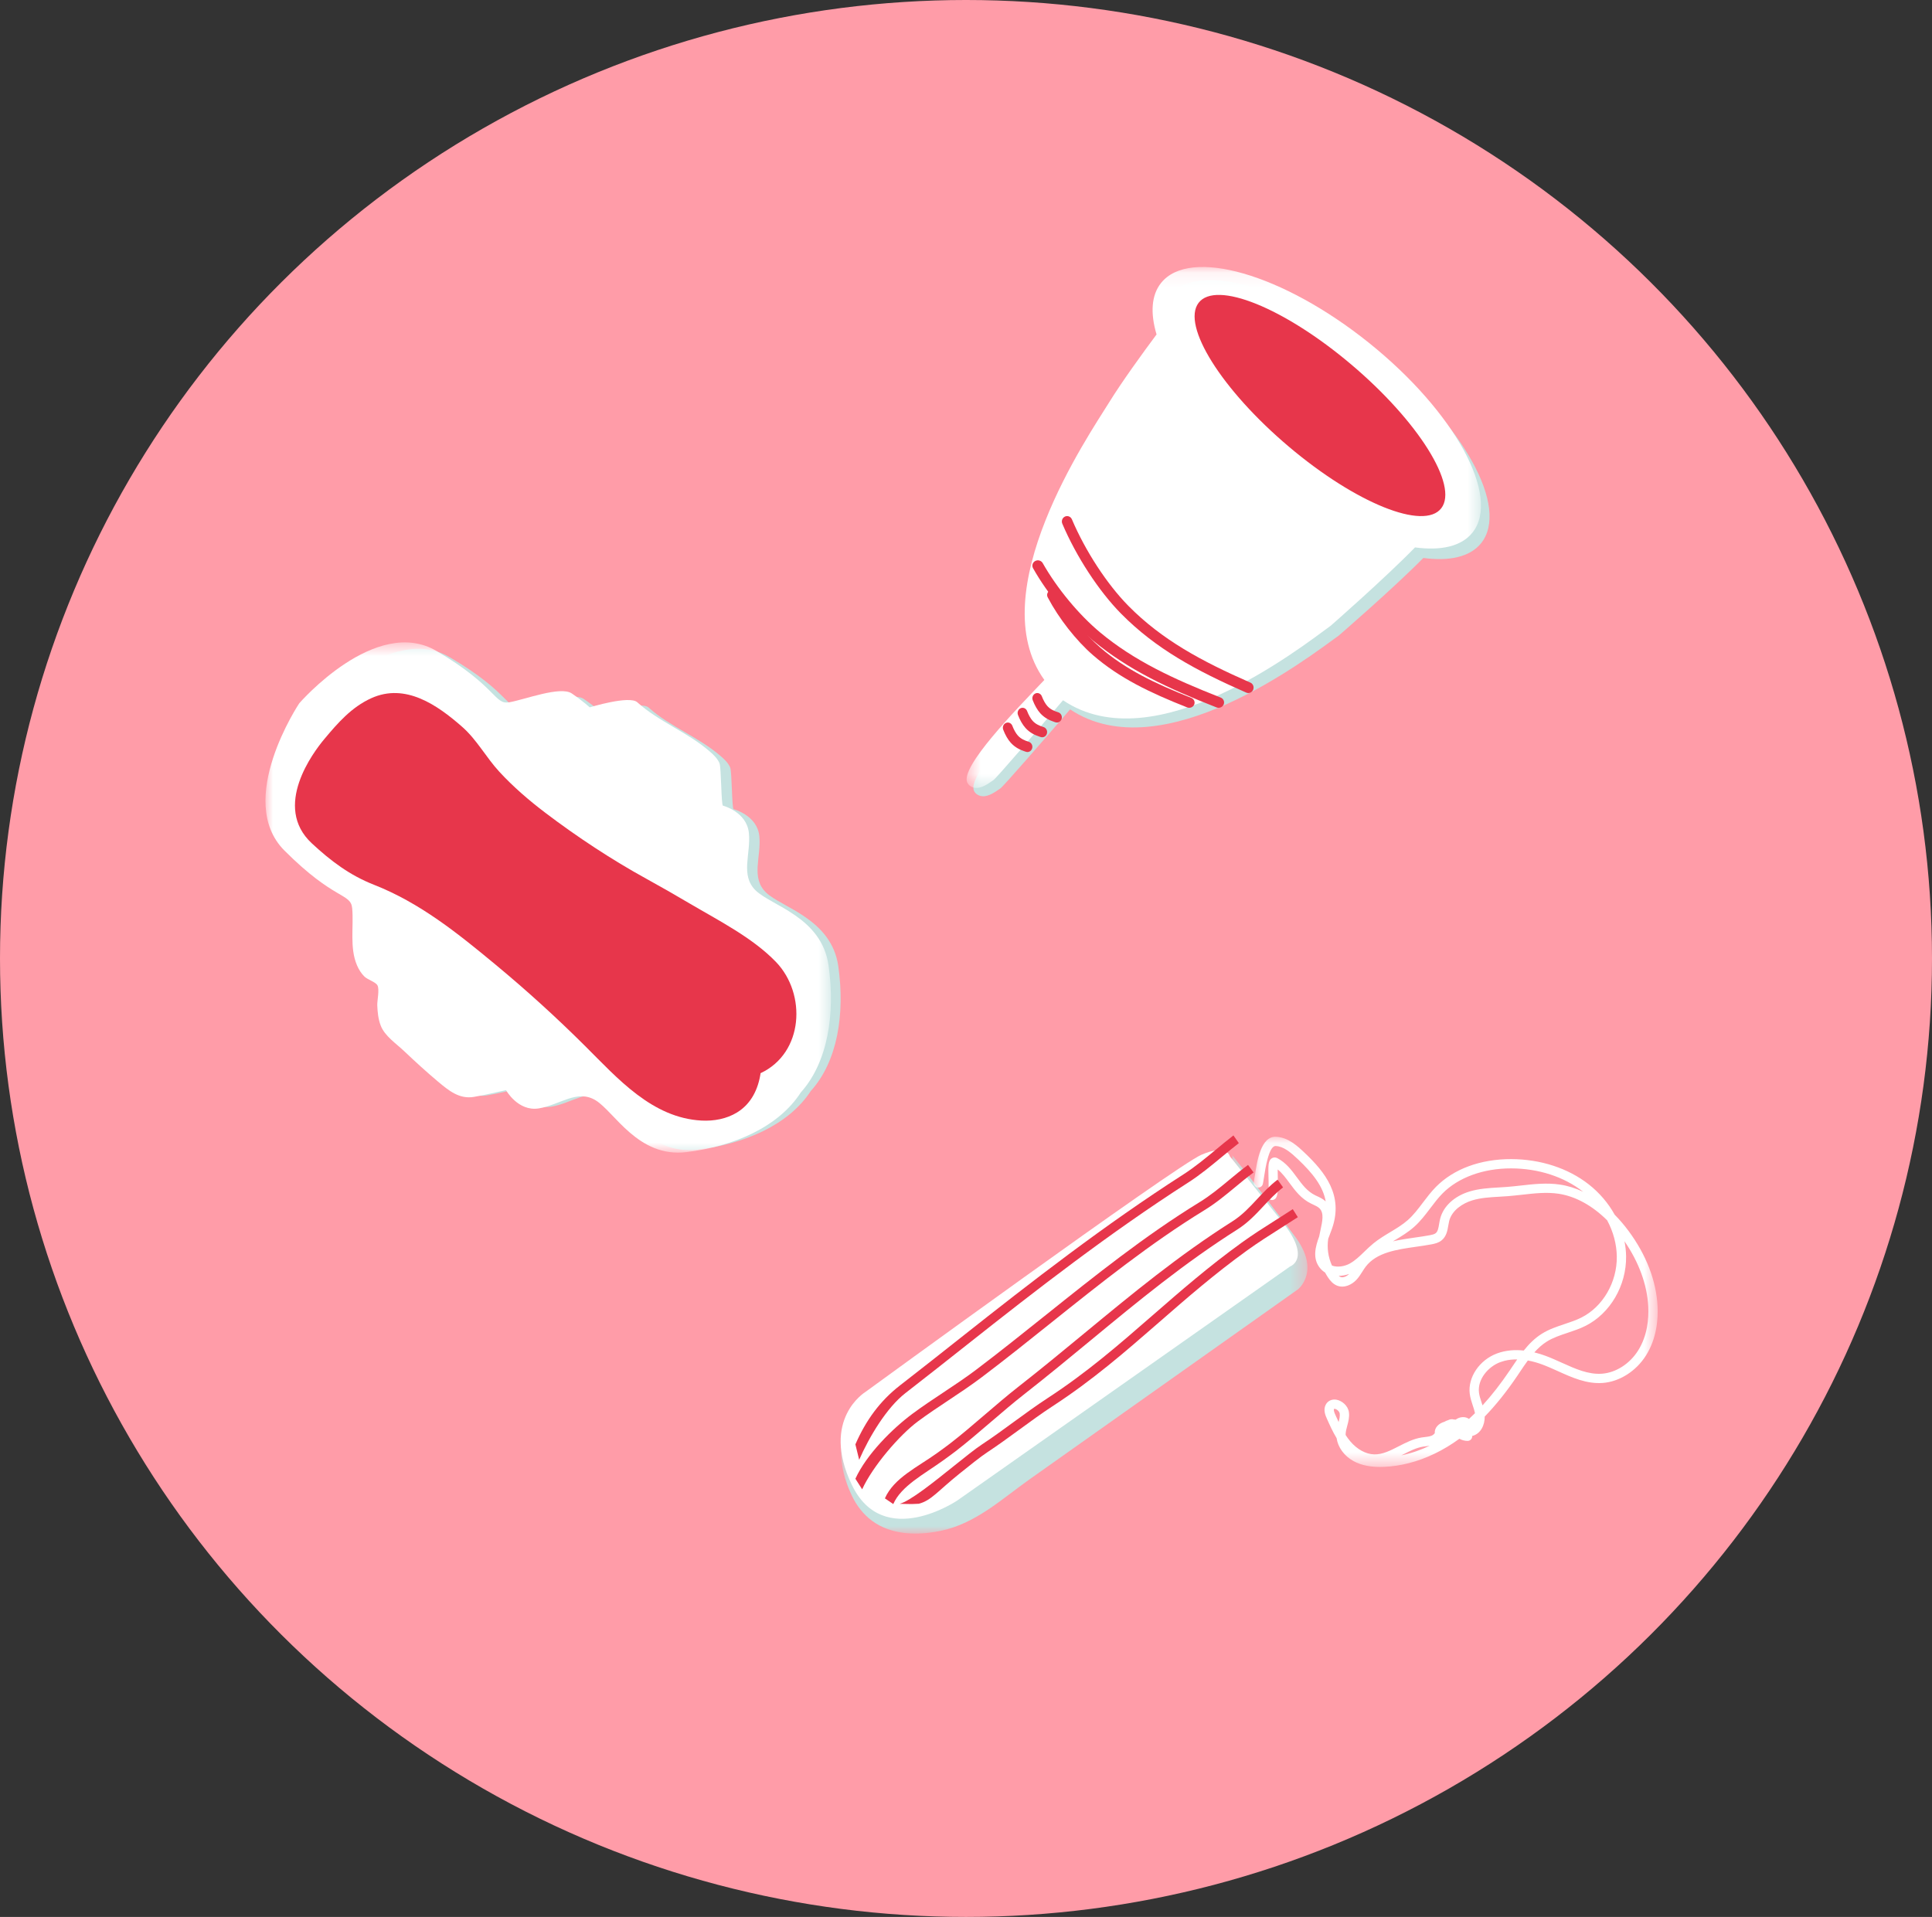 <?xml version="1.0" encoding="UTF-8"?>
<svg width="131px" height="130px" viewBox="0 0 131 130" version="1.1" xmlns="http://www.w3.org/2000/svg" xmlns:xlink="http://www.w3.org/1999/xlink">
    <rect x="0" y="0" width="131" height="130" fill="#333333" stroke="none"/>
    <!-- Generator: Sketch 61.1 (89650) - https://sketch.com -->
    <title>Group 6</title>
    <desc>Created with Sketch.</desc>
    <defs>
        <polygon id="path-1" points="0 0.566 38.342 0.566 38.342 35.167 0 35.167"></polygon>
        <polygon id="path-3" points="0.032 0.347 31.651 0.347 31.651 26 0.032 26"></polygon>
        <polygon id="path-5" points="0.006 0.09 27.4 0.09 27.4 22.483 0.006 22.483"></polygon>
        <polygon id="path-7" points="0.542 0.105 35.419 0.105 35.419 35.436 0.542 35.436"></polygon>
    </defs>
    <g id="Page-1" stroke="none" stroke-width="1" fill="none" fill-rule="evenodd">
        <g id="HOME-RE" transform="translate(-514, -1479)">
            <g id="Group-6" transform="translate(514, 1479)">
                <ellipse id="Oval" fill="#FF9CA8" cx="65.5" cy="65" rx="65.5" ry="65"></ellipse>
                <g id="Group-45" transform="translate(18, 17)">
                    <path d="M25.985,30.988 C25.461,30.516 22.79,31.328 22.79,31.328 C22.79,31.328 22.351,30.921 21.589,30.404 C20.827,29.886 18.402,30.819 17.383,30.99 C16.364,31.162 16.595,29.974 12.501,27.576 C8.408,25.176 3.273,31.055 3.273,31.055 C3.273,31.055 -1.092,37.529 2.276,40.871 C5.643,44.214 6.732,43.686 6.827,44.716 C6.94,45.937 6.642,47.338 7.151,48.517 C7.271,48.796 7.431,49.052 7.649,49.266 C7.857,49.471 8.4,49.629 8.525,49.851 C8.676,50.121 8.502,50.866 8.514,51.183 C8.532,51.644 8.578,52.115 8.75,52.547 C9.023,53.234 9.788,53.737 10.32,54.238 C11.062,54.934 11.816,55.619 12.598,56.27 C13.327,56.876 14.035,57.45 15.009,57.286 C15.731,57.164 16.448,56.991 17.163,56.835 C17.163,56.835 17.968,58.274 19.367,58.053 C20.765,57.832 21.936,56.754 23.193,57.516 C24.449,58.278 26.045,61.35 29.275,60.967 C32.504,60.585 35.495,59.268 36.973,56.992 C38.795,54.98 39.299,51.749 38.841,48.529 C38.383,45.309 35.005,44.553 33.947,43.533 C32.888,42.513 33.63,41.105 33.486,39.696 C33.341,38.289 31.747,37.879 31.744,37.878 C31.622,37.846 31.632,35.332 31.51,35.049 C31.377,34.74 31.124,34.499 30.87,34.279 C29.385,32.99 27.426,32.284 25.985,30.988" id="Fill-1" fill="#C5E2E0"></path>
                    <g id="Group-5" transform="translate(0, 26)">
                        <mask id="mask-2" fill="white">
                            <use xlink:href="#path-1"></use>
                        </mask>
                        <g id="Clip-4"></g>
                        <path d="M25.21,4.624 C24.681,4.144 21.986,4.97 21.986,4.97 C21.986,4.97 21.543,4.556 20.774,4.03 C20.006,3.502 17.559,4.452 16.531,4.627 C15.503,4.802 15.736,3.593 11.605,1.151 C7.475,-1.291 2.293,4.693 2.293,4.693 C2.293,4.693 -2.11,11.281 1.287,14.682 C4.685,18.084 5.782,17.547 5.88,18.595 C5.994,19.838 5.693,21.264 6.206,22.463 C6.328,22.747 6.489,23.008 6.708,23.225 C6.918,23.434 7.467,23.594 7.592,23.821 C7.745,24.096 7.57,24.854 7.581,25.177 C7.6,25.646 7.646,26.124 7.82,26.565 C8.095,27.264 8.867,27.775 9.404,28.285 C10.153,28.994 10.913,29.691 11.702,30.353 C12.438,30.971 13.153,31.554 14.135,31.387 C14.864,31.263 15.587,31.088 16.308,30.928 C16.308,30.928 17.121,32.393 18.532,32.168 C19.943,31.943 21.124,30.845 22.392,31.622 C23.66,32.397 25.271,35.523 28.529,35.134 C31.787,34.745 34.806,33.405 36.297,31.088 C38.134,29.04 38.644,25.753 38.181,22.476 C37.719,19.198 34.311,18.429 33.243,17.392 C32.175,16.354 32.924,14.92 32.778,13.486 C32.631,12.054 31.024,11.637 31.02,11.636 C30.898,11.604 30.907,9.045 30.785,8.757 C30.65,8.443 30.396,8.197 30.138,7.973 C28.641,6.662 26.663,5.944 25.21,4.624" id="Fill-3" fill="#FFFFFF" mask="url(#mask-2)"></path>
                    </g>
                    <path d="M25.824,42.593 C23.493,41.313 21.115,39.745 18.981,38.124 C17.867,37.279 16.803,36.362 15.857,35.337 C14.963,34.368 14.334,33.167 13.342,32.295 C11.641,30.799 9.485,29.304 7.176,30.349 C5.836,30.956 4.905,32.028 3.993,33.119 C3.248,34.006 0.457,37.697 3.143,40.192 C4.418,41.377 5.707,42.354 7.354,43.001 C10.477,44.228 13.037,46.293 15.581,48.402 C17.701,50.158 19.738,52.01 21.685,53.949 C23.873,56.126 26.216,58.817 29.572,58.993 C30.407,59.037 31.268,58.879 31.976,58.443 C32.943,57.849 33.413,56.853 33.572,55.779 C36.493,54.414 36.702,50.401 34.61,48.231 C33.02,46.584 30.703,45.417 28.741,44.259 C27.777,43.691 26.806,43.132 25.824,42.593" id="Fill-6" fill="#E7364B"></path>
                    <g id="Group-10" transform="translate(39, 61)">
                        <mask id="mask-4" fill="white">
                            <use xlink:href="#path-3"></use>
                        </mask>
                        <g id="Clip-9"></g>
                        <path d="M30.759,5.79 C32.603,8.186 31.015,9.433 31.015,9.433 C29.489,10.515 27.962,11.596 26.435,12.677 C23.329,14.875 20.223,17.074 17.118,19.273 C15.689,20.284 14.261,21.296 12.832,22.307 C10.918,23.663 9.162,25.319 6.803,25.811 C5.234,26.138 3.454,26.119 2.119,25.128 C1.528,24.69 1.078,24.093 0.763,23.434 C-1.36,18.998 1.813,16.488 1.813,16.488 C1.813,16.488 23.319,2.668 25.066,1.902 C26.813,1.138 26.554,0.347 26.554,0.347 C26.554,0.347 27.18,1.134 27.911,2.053 L30.759,5.79 Z" id="Fill-8" fill="#C5E2E0" mask="url(#mask-4)"></path>
                    </g>
                    <g id="Group-13" transform="translate(67, 60)">
                        <mask id="mask-6" fill="white">
                            <use xlink:href="#path-5"></use>
                        </mask>
                        <g id="Clip-12"></g>
                        <path d="M9.45,7.182 C9.931,7.071 10.432,7 10.928,6.928 C11.287,6.877 11.626,6.829 11.957,6.767 C12.105,6.738 12.255,6.705 12.348,6.63 C12.496,6.512 12.536,6.274 12.582,5.998 C12.601,5.884 12.621,5.766 12.651,5.649 C12.863,4.81 13.605,4.12 14.637,3.805 C15.291,3.606 15.97,3.567 16.627,3.529 C16.816,3.519 17.006,3.507 17.195,3.492 C17.5,3.468 17.815,3.433 18.119,3.399 C18.986,3.301 19.882,3.201 20.776,3.335 C21.306,3.414 21.834,3.579 22.348,3.824 C22.344,3.821 22.34,3.818 22.336,3.815 C21.046,2.802 19.319,2.242 17.475,2.236 C15.58,2.23 13.88,2.85 12.809,3.937 C12.512,4.238 12.258,4.574 11.988,4.93 C11.654,5.372 11.309,5.828 10.877,6.21 C10.48,6.562 10.029,6.834 9.594,7.096 C9.546,7.125 9.498,7.153 9.45,7.182 M5.775,9.528 C5.811,9.559 5.848,9.584 5.889,9.6 C6.076,9.676 6.322,9.55 6.48,9.395 C6.254,9.476 6.014,9.522 5.775,9.528 M5.461,18.541 L5.458,18.543 C5.405,18.639 5.502,18.856 5.539,18.938 C5.613,19.104 5.688,19.271 5.766,19.437 C5.819,19.233 5.862,19.039 5.839,18.86 C5.827,18.76 5.734,18.645 5.614,18.58 C5.535,18.538 5.479,18.537 5.461,18.541 M19.037,14.715 C19.309,14.78 19.561,14.861 19.784,14.943 C20.16,15.082 20.533,15.25 20.893,15.413 C21.821,15.832 22.695,16.228 23.624,16.16 C24.565,16.091 25.503,15.491 26.069,14.594 C26.713,13.575 26.8,12.411 26.761,11.613 C26.687,10.131 26.13,8.604 25.148,7.176 C25.216,7.516 25.253,7.859 25.258,8.203 C25.284,10.185 24.177,12.08 22.501,12.918 C22.108,13.115 21.693,13.253 21.292,13.387 C20.784,13.556 20.304,13.717 19.88,13.982 C19.566,14.179 19.289,14.432 19.037,14.715 M17.006,15.288 C16.91,15.313 16.814,15.343 16.719,15.378 C15.923,15.676 15.169,16.529 15.283,17.444 C15.31,17.66 15.381,17.878 15.457,18.107 C15.479,18.173 15.502,18.239 15.523,18.308 C16.148,17.625 16.761,16.838 17.372,15.934 L17.542,15.682 C17.651,15.519 17.761,15.354 17.875,15.191 C17.588,15.187 17.294,15.214 17.006,15.288 M10.017,21.699 C10.717,21.555 11.361,21.32 11.937,21.046 C11.853,21.061 11.771,21.071 11.691,21.08 C11.624,21.088 11.556,21.096 11.49,21.107 C11.026,21.182 10.589,21.406 10.126,21.643 C10.09,21.661 10.054,21.68 10.017,21.699 M10.529,22.225 C9.977,22.367 9.422,22.451 8.869,22.476 C8.009,22.516 7.323,22.387 6.771,22.084 C6.142,21.737 5.72,21.151 5.629,20.53 C5.367,20.099 5.163,19.642 4.963,19.195 C4.88,19.007 4.705,18.618 4.891,18.263 C5.03,17.998 5.31,17.868 5.622,17.924 C5.991,17.99 6.407,18.329 6.465,18.782 C6.506,19.111 6.426,19.409 6.349,19.697 C6.299,19.883 6.252,20.059 6.243,20.226 C6.242,20.258 6.242,20.289 6.242,20.32 C6.338,20.468 6.441,20.61 6.553,20.743 C7.018,21.293 7.609,21.616 8.174,21.631 C8.741,21.647 9.274,21.373 9.838,21.084 C10.325,20.835 10.827,20.576 11.389,20.486 C11.464,20.475 11.54,20.465 11.616,20.456 C11.83,20.43 12.031,20.406 12.165,20.311 C12.208,20.28 12.247,20.24 12.285,20.194 C12.271,20.019 12.331,19.847 12.459,19.705 C12.577,19.573 12.747,19.476 12.933,19.422 C13.014,19.374 13.101,19.336 13.192,19.31 C13.213,19.298 13.235,19.288 13.259,19.28 C13.362,19.242 13.472,19.238 13.578,19.265 C13.619,19.266 13.661,19.27 13.703,19.276 C13.841,19.169 14.017,19.11 14.184,19.105 C14.349,19.1 14.494,19.145 14.604,19.228 C14.741,19.103 14.877,18.973 15.012,18.838 C14.978,18.664 14.92,18.488 14.858,18.304 C14.777,18.056 14.691,17.799 14.657,17.521 C14.519,16.408 15.31,15.234 16.497,14.789 C17.105,14.562 17.735,14.527 18.319,14.589 C18.667,14.153 19.06,13.754 19.545,13.45 C20.033,13.144 20.571,12.965 21.092,12.791 C21.49,12.659 21.865,12.533 22.218,12.356 C23.683,11.624 24.651,9.958 24.628,8.211 C24.616,7.369 24.387,6.527 23.975,5.758 C22.964,4.756 21.826,4.128 20.682,3.956 C19.87,3.834 19.054,3.927 18.19,4.024 C17.88,4.058 17.56,4.094 17.243,4.119 C17.051,4.135 16.857,4.145 16.663,4.157 C16.016,4.194 15.404,4.229 14.821,4.407 C14.189,4.6 13.448,5.068 13.262,5.803 C13.239,5.896 13.222,5.996 13.204,6.103 C13.145,6.454 13.077,6.852 12.744,7.121 C12.538,7.286 12.29,7.343 12.075,7.384 C11.73,7.45 11.368,7.502 11.018,7.551 C9.697,7.74 8.332,7.935 7.596,8.909 C7.519,9.011 7.449,9.121 7.376,9.237 C7.254,9.43 7.129,9.628 6.958,9.807 C6.671,10.108 6.157,10.387 5.652,10.184 C5.375,10.071 5.193,9.844 5.066,9.66 C4.986,9.543 4.913,9.423 4.847,9.298 C4.712,9.215 4.588,9.107 4.484,8.971 C3.986,8.329 4.186,7.558 4.45,6.844 C4.451,6.836 4.452,6.828 4.454,6.821 C4.477,6.688 4.508,6.55 4.538,6.412 C4.666,5.821 4.788,5.264 4.47,4.947 C4.363,4.84 4.204,4.767 4.036,4.688 C3.99,4.667 3.944,4.646 3.9,4.624 C3.223,4.294 2.822,3.75 2.434,3.225 C2.181,2.882 1.939,2.553 1.633,2.308 C1.631,2.478 1.637,2.68 1.641,2.838 C1.66,3.537 1.661,3.979 1.53,4.218 C1.446,4.37 1.255,4.426 1.102,4.342 C0.95,4.26 0.894,4.07 0.976,3.918 C1.036,3.784 1.021,3.202 1.011,2.855 C0.989,2.038 0.99,1.702 1.234,1.55 C1.345,1.48 1.483,1.477 1.603,1.538 C2.203,1.851 2.579,2.36 2.941,2.852 C3.3,3.338 3.638,3.796 4.176,4.059 C4.218,4.08 4.26,4.099 4.302,4.118 C4.493,4.207 4.708,4.307 4.889,4.476 C4.714,3.448 3.999,2.553 3.004,1.613 C2.519,1.155 2.039,0.741 1.494,0.719 C1.031,0.699 0.788,2.296 0.709,2.82 C0.678,3.019 0.654,3.176 0.628,3.289 C0.59,3.459 0.421,3.565 0.252,3.527 C0.082,3.488 -0.025,3.321 0.014,3.151 C0.034,3.059 0.058,2.904 0.085,2.725 C0.238,1.725 0.498,0.05 1.519,0.091 C2.346,0.124 3.003,0.745 3.438,1.156 C4.872,2.512 6.093,4.072 5.325,6.302 C5.274,6.45 5.215,6.603 5.156,6.757 C5.124,6.84 5.092,6.923 5.062,7.005 C4.966,7.622 5.058,8.261 5.316,8.827 C5.681,8.965 6.174,8.887 6.538,8.681 C6.897,8.478 7.201,8.184 7.522,7.873 C7.714,7.689 7.91,7.498 8.124,7.324 C8.485,7.029 8.883,6.79 9.268,6.558 C9.698,6.298 10.104,6.054 10.458,5.741 C10.844,5.4 11.155,4.987 11.485,4.551 C11.755,4.195 12.034,3.827 12.359,3.496 C13.566,2.271 15.384,1.601 17.477,1.607 C19.46,1.614 21.325,2.222 22.726,3.321 C23.458,3.895 24.054,4.6 24.484,5.377 C24.812,5.709 25.126,6.076 25.424,6.477 C26.624,8.096 27.304,9.862 27.391,11.582 C27.435,12.47 27.335,13.771 26.603,14.929 C25.932,15.992 24.808,16.704 23.67,16.787 C22.582,16.867 21.591,16.419 20.633,15.985 C20.283,15.828 19.921,15.664 19.566,15.533 C19.284,15.429 18.953,15.328 18.596,15.263 C18.412,15.514 18.238,15.774 18.065,16.031 L17.895,16.286 C17.164,17.366 16.427,18.289 15.671,19.068 C15.678,19.634 15.409,20.233 14.831,20.381 C14.829,20.382 14.826,20.383 14.824,20.383 L14.824,20.387 C14.828,20.474 14.797,20.557 14.737,20.62 C14.677,20.682 14.595,20.718 14.508,20.717 C14.317,20.717 14.123,20.664 13.953,20.572 C12.864,21.367 11.704,21.925 10.529,22.225" id="Fill-11" fill="#FFFFFF" mask="url(#mask-6)"></path>
                    </g>
                    <path d="M69.042,65.984 C70.908,68.393 69.473,68.888 69.473,68.888 L46.924,84.749 C46.924,84.749 41.911,88.166 39.763,83.705 C37.615,79.244 40.686,77.393 40.686,77.393 C40.686,77.393 61.683,62.086 63.451,61.318 C65.219,60.548 65.392,61.419 65.392,61.419 C65.392,61.419 66.024,62.209 66.764,63.134 L69.042,65.984 Z" id="Fill-14" fill="#FFFFFF"></path>
                    <path d="M40.257,82 L40,80.952 C40.709,79.33 41.658,78.013 43.027,76.951 C44.455,75.845 45.864,74.73 47.226,73.652 C51.886,69.965 56.882,66.079 62.24,62.645 C63.025,62.141 63.755,61.535 64.46,60.951 C64.84,60.636 65.231,60.31 65.633,60 L66,60.523 C65.608,60.827 65.22,61.149 64.844,61.46 C64.125,62.057 63.381,62.675 62.562,63.199 C57.23,66.618 52.246,70.494 47.599,74.17 C46.236,75.249 44.825,76.364 43.395,77.473 C42.115,78.466 40.932,80.453 40.257,82" id="Fill-16" fill="#E7364B"></path>
                    <path d="M40.459,84 L40,83.284 C40.759,81.624 42.513,79.884 43.867,78.879 C44.562,78.363 45.275,77.89 45.964,77.433 C46.703,76.943 47.469,76.435 48.206,75.877 C49.787,74.681 51.374,73.41 52.91,72.182 C56.225,69.53 59.652,66.788 63.306,64.547 C64.06,64.085 64.682,63.57 65.34,63.024 C65.746,62.687 66.166,62.339 66.624,62 L67,62.511 C66.556,62.84 66.143,63.182 65.744,63.514 C65.097,64.05 64.429,64.604 63.638,65.088 C60.016,67.309 56.605,70.039 53.305,72.678 C51.767,73.909 50.176,75.183 48.587,76.384 C47.835,76.953 47.062,77.466 46.314,77.963 C45.632,78.416 44.927,78.884 44.244,79.39 C42.978,80.329 41.167,82.45 40.459,84" id="Fill-18" fill="#E7364B"></path>
                    <path d="M42.568,85 L42,84.614 C42.615,83.223 44.205,82.504 45.559,81.529 C45.863,81.309 46.15,81.102 46.398,80.911 C47.141,80.342 47.99,79.614 48.812,78.909 C49.559,78.27 50.33,77.609 51.012,77.076 C52.574,75.855 54.086,74.606 55.548,73.399 C58.825,70.693 61.92,68.138 65.564,65.828 C66.218,65.415 66.705,64.892 67.221,64.34 C67.644,63.886 68.082,63.416 68.627,63 L69,63.525 C68.498,63.909 68.079,64.359 67.673,64.793 C67.152,65.351 66.614,65.928 65.892,66.385 C62.282,68.673 59.201,71.216 55.94,73.909 C54.475,75.119 52.959,76.37 51.391,77.597 C50.721,78.121 49.954,78.777 49.213,79.412 C48.385,80.122 47.529,80.856 46.773,81.436 C46.518,81.632 46.226,81.841 45.918,82.064 C44.627,82.994 43.112,83.771 42.568,85" id="Fill-20" fill="#E7364B"></path>
                    <path d="M44.301,84.979 L43.815,85 L43,84.985 L43.002,84.985 C43.717,84.797 45.351,83.485 46.663,82.431 C47.413,81.829 48.121,81.26 48.596,80.947 C49.283,80.496 50.024,79.955 50.741,79.43 C51.499,78.878 52.282,78.305 53.014,77.829 C55.713,76.072 57.885,74.179 60.185,72.174 C62.039,70.558 63.956,68.886 66.195,67.271 C66.961,66.718 67.726,66.232 68.467,65.763 C68.856,65.516 69.258,65.262 69.656,65 L70,65.544 C69.598,65.808 69.193,66.065 68.802,66.313 C68.07,66.777 67.312,67.257 66.561,67.799 C64.346,69.397 62.44,71.059 60.598,72.666 C58.281,74.686 56.092,76.594 53.356,78.374 C52.637,78.841 51.862,79.409 51.111,79.957 C50.387,80.485 49.64,81.031 48.94,81.491 C48.49,81.786 47.794,82.347 47.056,82.939 C45.556,84.145 45.148,84.757 44.301,84.979" id="Fill-22" fill="#E7364B"></path>
                    <path d="M75.374,7.095 C69.525,2.462 63.194,0.659 61.235,3.069 C60.564,3.895 60.494,5.108 60.925,6.532 C59.99,7.772 58.571,9.7 57.676,11.131 C56.314,13.304 48.988,23.855 53.29,29.744 C51.316,31.792 47.542,35.598 48.046,36.642 C48.147,36.853 48.383,36.984 48.62,36.998 C49.056,37.025 49.49,36.698 49.829,36.469 C50.045,36.323 52.841,33.1 54.559,31.108 C60.791,35.268 70.661,27.624 72.778,26.1 C72.778,26.1 76.491,22.891 78.51,20.839 C80.273,21.075 81.668,20.773 82.419,19.848 C84.378,17.439 81.223,11.729 75.374,7.095" id="Fill-24" fill="#C5E2E0"></path>
                    <g id="Group-28" transform="translate(47, 1)">
                        <mask id="mask-8" fill="white">
                            <use xlink:href="#path-7"></use>
                        </mask>
                        <g id="Clip-27"></g>
                        <path d="M27.819,5.248 C21.991,0.572 15.682,-1.248 13.73,1.184 C13.062,2.018 12.992,3.242 13.421,4.681 C12.49,5.931 11.076,7.878 10.184,9.322 C8.827,11.517 1.527,22.167 5.813,28.111 C3.846,30.179 0.086,34.021 0.588,35.074 C0.689,35.287 0.924,35.42 1.16,35.434 C1.594,35.462 2.027,35.131 2.365,34.9 C2.58,34.752 5.366,31.498 7.078,29.488 C13.288,33.687 23.123,25.971 25.232,24.433 C25.232,24.433 28.933,21.193 30.945,19.123 C32.701,19.361 34.091,19.056 34.839,18.122 C36.792,15.69 33.649,9.926 27.819,5.248" id="Fill-26" fill="#FFFFFF" mask="url(#mask-8)"></path>
                    </g>
                    <line x1="79" y1="20" x2="69" y2="14" id="Fill-29" fill="#4B64A3"></line>
                    <path d="M79.73,17.462 C78.56,19 73.926,17.129 69.382,13.284 C64.837,9.439 62.1,5.075 63.271,3.538 C64.441,2 69.074,3.871 73.619,7.716 C78.164,11.56 80.9,15.924 79.73,17.462" id="Fill-31" fill="#E7364B"></path>
                    <path d="M64.513,30.983 C64.503,30.981 64.495,30.977 64.486,30.974 C61.173,29.675 58.485,28.408 56.128,26.453 C54.614,25.197 53.049,23.313 52.046,21.534 C51.947,21.359 52.013,21.14 52.195,21.044 C52.376,20.949 52.604,21.014 52.702,21.188 C53.666,22.896 55.165,24.703 56.614,25.905 C58.894,27.797 61.523,29.032 64.767,30.305 C64.958,30.38 65.05,30.59 64.972,30.775 C64.898,30.951 64.697,31.04 64.513,30.983" id="Fill-33" fill="#E7364B"></path>
                    <path d="M66.537,29.983 C66.526,29.979 66.516,29.976 66.506,29.971 C63.113,28.483 60.371,27.003 58.015,24.616 C56.505,23.085 54.979,20.748 54.031,18.517 C53.951,18.331 54.032,18.114 54.212,18.031 C54.393,17.949 54.602,18.034 54.681,18.22 C55.595,20.37 57.063,22.619 58.511,24.088 C60.788,26.395 63.464,27.837 66.783,29.292 C66.964,29.371 67.048,29.587 66.972,29.775 C66.9,29.952 66.71,30.04 66.537,29.983" id="Fill-35" fill="#E7364B"></path>
                    <path d="M62.525,30.984 C62.516,30.98 62.507,30.977 62.496,30.974 C59.961,29.971 57.906,28.985 56.116,27.435 C54.966,26.439 53.787,24.933 53.039,23.507 C52.949,23.335 53.021,23.124 53.201,23.037 C53.379,22.951 53.599,23.02 53.69,23.192 C54.4,24.548 55.517,25.974 56.604,26.916 C58.318,28.399 60.31,29.352 62.775,30.327 C62.96,30.401 63.049,30.605 62.972,30.783 C62.899,30.953 62.704,31.038 62.525,30.984" id="Fill-37" fill="#E7364B"></path>
                    <path d="M53.485,31.957 C53.163,31.849 52.831,31.695 52.536,31.371 C52.344,31.159 52.152,30.827 52.023,30.481 C51.956,30.301 52.04,30.096 52.212,30.024 C52.383,29.953 52.577,30.043 52.644,30.224 C52.74,30.48 52.885,30.738 53.016,30.881 C53.219,31.104 53.463,31.215 53.763,31.309 C53.933,31.366 54.039,31.562 53.986,31.749 C53.933,31.935 53.747,32.041 53.571,31.985 C53.543,31.976 53.514,31.967 53.485,31.957" id="Fill-39" fill="#E7364B"></path>
                    <path d="M52.482,32.956 C52.161,32.848 51.83,32.695 51.536,32.371 C51.343,32.16 51.151,31.827 51.023,31.482 C50.956,31.301 51.04,31.096 51.212,31.025 C51.383,30.953 51.577,31.043 51.644,31.223 C51.739,31.479 51.885,31.737 52.016,31.882 C52.219,32.104 52.461,32.213 52.761,32.309 C52.761,32.309 52.765,32.31 52.768,32.31 C52.941,32.369 53.038,32.564 52.986,32.748 C52.933,32.935 52.747,33.041 52.571,32.985 C52.541,32.975 52.511,32.966 52.482,32.956" id="Fill-41" fill="#E7364B"></path>
                    <path d="M51.482,33.956 C51.162,33.848 50.829,33.695 50.536,33.371 C50.342,33.159 50.15,32.826 50.023,32.482 C49.956,32.3 50.041,32.096 50.212,32.025 C50.384,31.953 50.577,32.043 50.644,32.224 C50.738,32.479 50.885,32.737 51.016,32.882 C51.218,33.104 51.461,33.212 51.762,33.309 C51.764,33.31 51.766,33.31 51.766,33.31 C51.94,33.369 52.039,33.564 51.986,33.748 C51.933,33.935 51.747,34.041 51.571,33.985 C51.541,33.975 51.512,33.966 51.482,33.956" id="Fill-43" fill="#E7364B"></path>
                </g>
            </g>
        </g>
    </g>
</svg>
